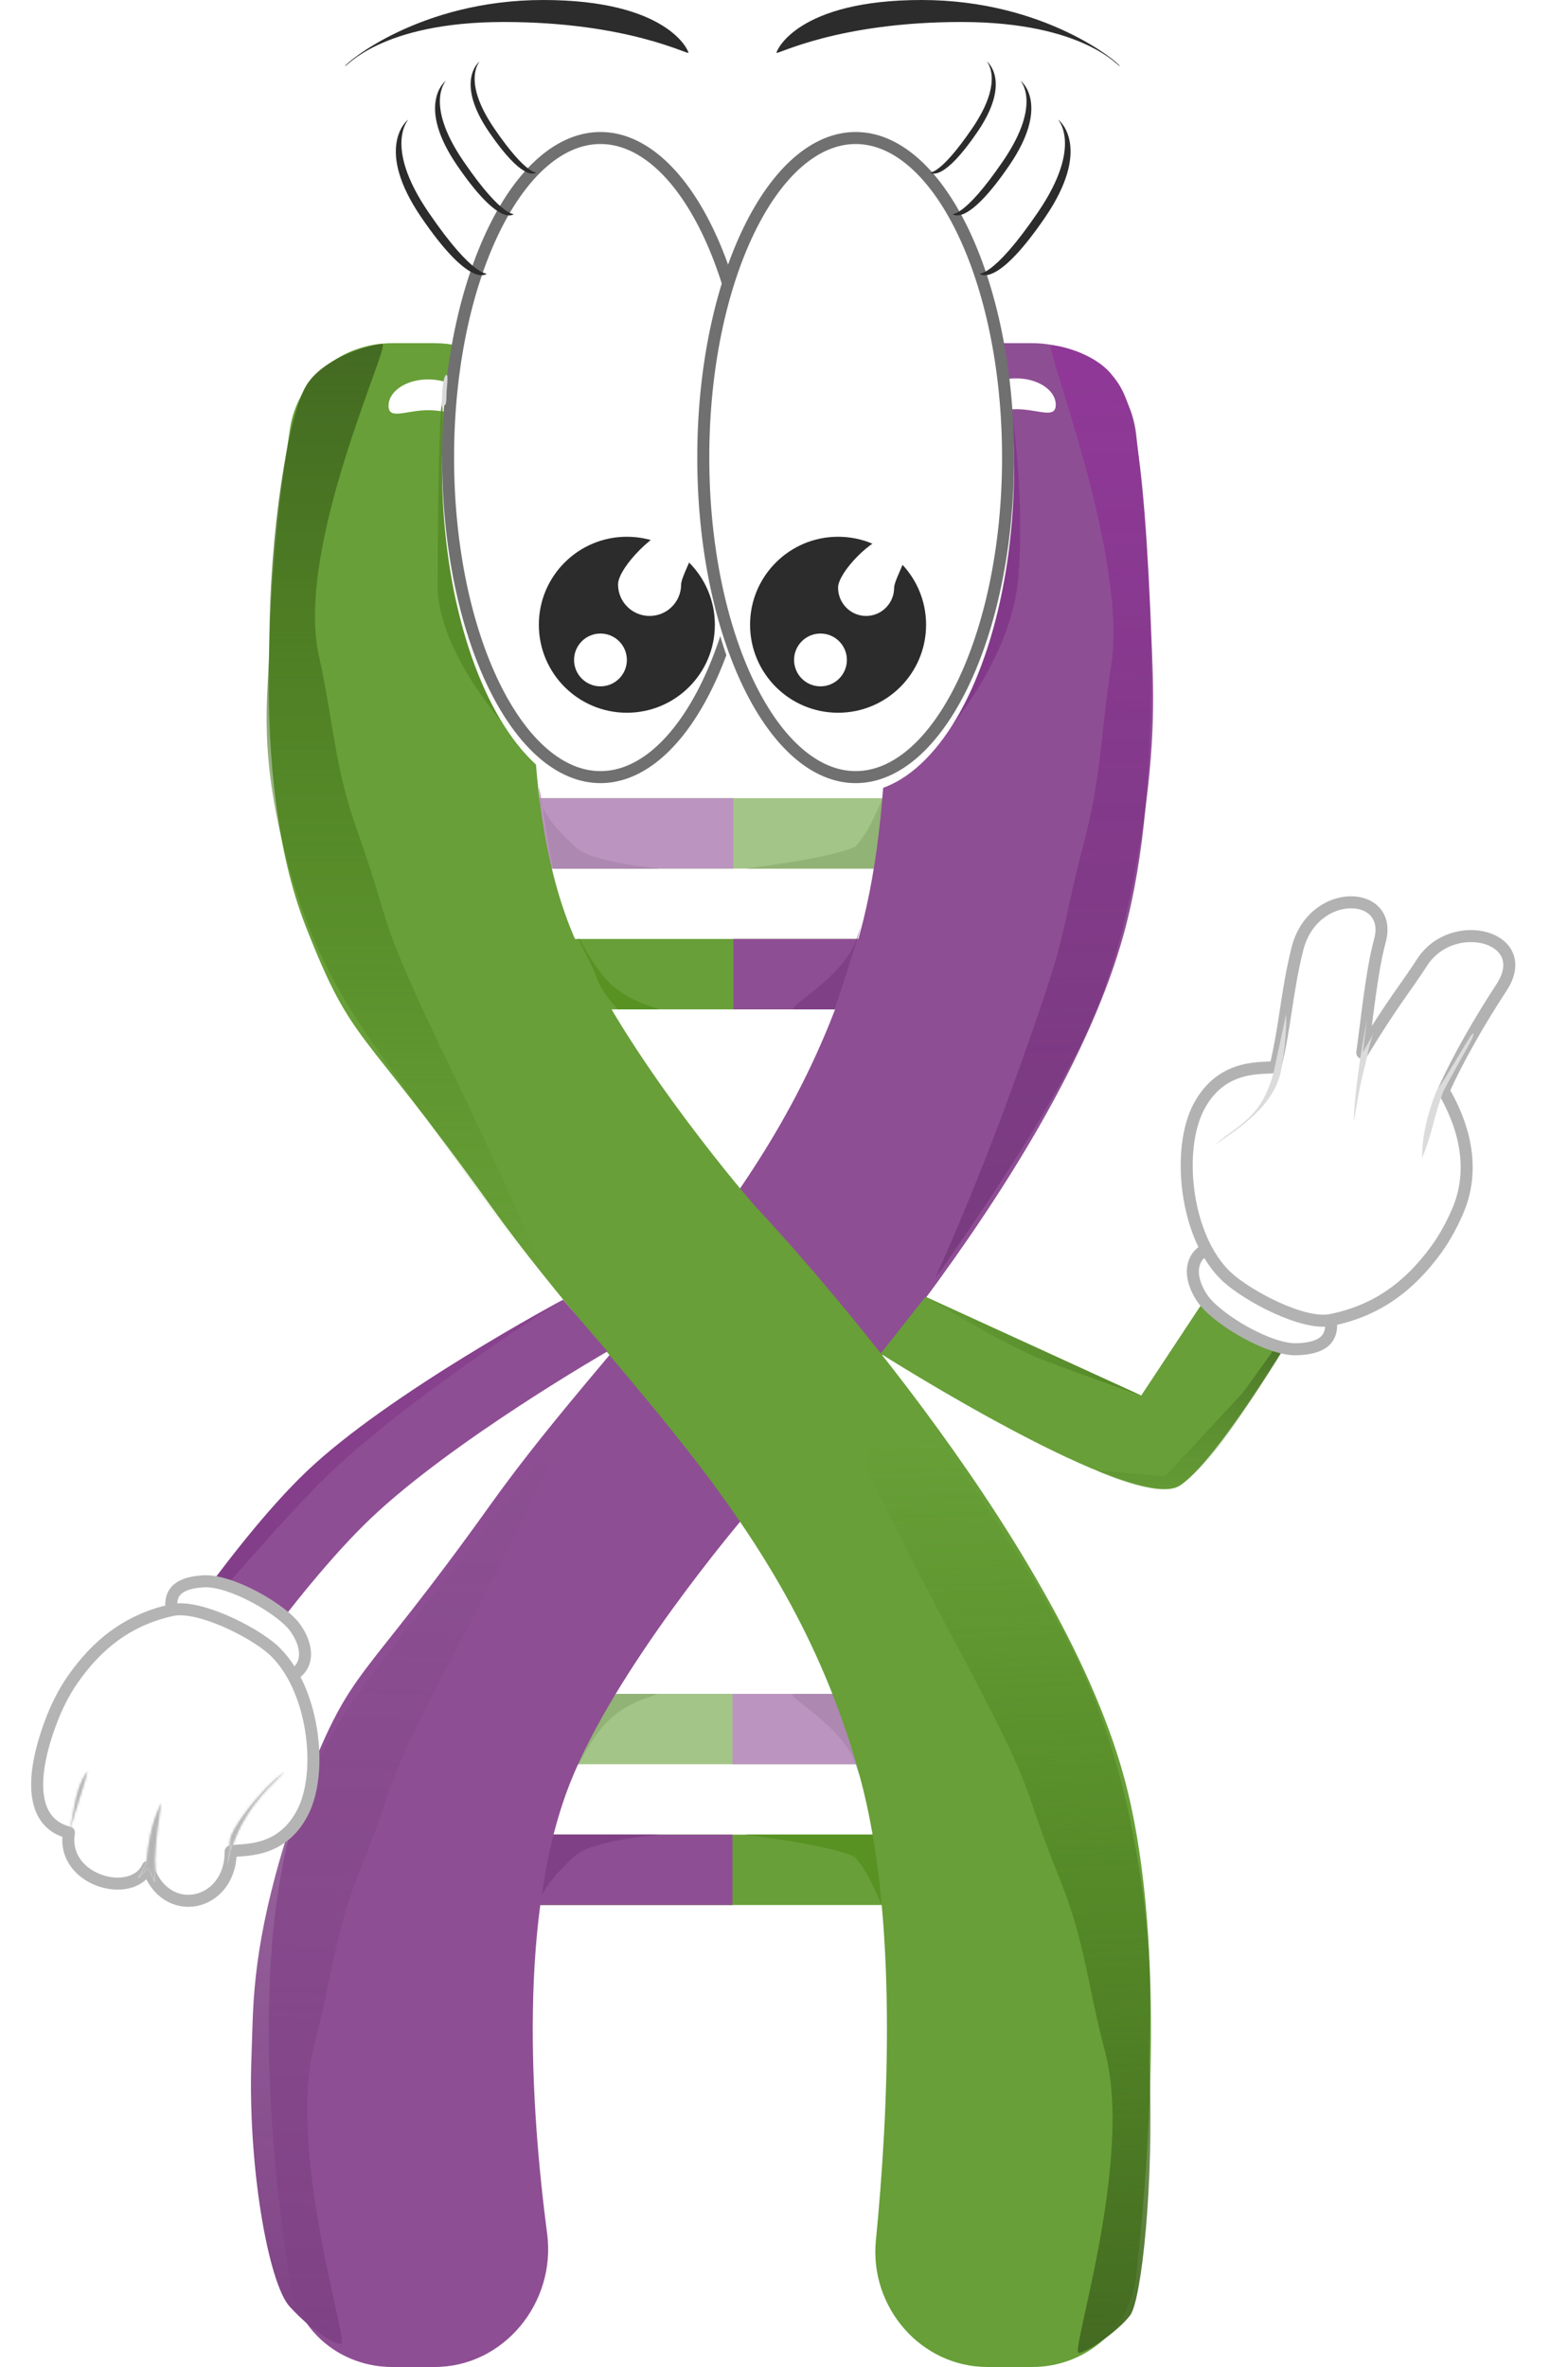 <svg width="652" height="984" viewBox="0 0 652 984" fill="none" xmlns="http://www.w3.org/2000/svg">
<g filter="url(#filter0_d_779_4886)">
<ellipse cx="249.682" cy="190.216" rx="65.871" ry="135.346" fill="white"/>
</g>
<g filter="url(#filter1_d_779_4886)">
<ellipse cx="355.803" cy="190.216" rx="65.871" ry="135.346" fill="white"/>
</g>
<rect x="231.379" y="704.163" width="139.062" height="29.264" fill="#A4C588"/>
<rect x="304.572" y="704.163" width="65.871" height="29.264" fill="#BB95BF"/>
<path d="M346.658 704.163L350.317 715.137C350.317 715.137 361.297 749.888 355.806 733.427C350.316 716.965 324.733 704.163 330.222 704.163C339.376 704.161 346.658 704.163 346.658 704.163Z" fill="#AD88B1"/>
<path d="M256.484 704.164C256.484 704.164 249.769 711.248 247.863 716.966C245.829 723.068 238.66 735.256 240.521 733.427C241.429 732.535 246.785 720.23 255.168 713.308C263.969 706.041 275.731 704.164 272.92 704.164C263.766 704.162 256.484 704.164 256.484 704.164Z" fill="#92B376"/>
<rect x="396.059" y="791.955" width="171.998" height="29.264" transform="rotate(180 396.059 791.955)" fill="url(#paint0_linear_779_4886)"/>
<rect x="304.572" y="791.955" width="80.51" height="29.264" transform="rotate(180 304.572 791.955)" fill="#8E4E94"/>
<path d="M229.559 762.691L227.437 773.665C227.437 773.665 222.233 808.415 224.07 791.954C224.822 785.222 233.453 776.719 238.701 771.836C246.022 764.52 276.678 762.691 273.434 762.691C264.281 762.69 229.559 762.691 229.559 762.691Z" fill="#804086"/>
<path d="M363.138 762.691C363.138 762.691 363.494 767.983 364.968 773.665C366.541 779.728 368.001 793.588 366.561 791.771C365.859 790.884 361.718 778.656 355.236 771.778C342.998 766.349 307.899 762.691 310.073 762.691C317.151 762.69 363.138 762.691 363.138 762.691Z" fill="#579223"/>
<rect width="139.062" height="29.264" transform="matrix(1 0 0 -1 231.766 419.607)" fill="url(#paint1_linear_779_4886)"/>
<rect width="65.871" height="29.264" transform="matrix(1 0 0 -1 304.961 419.607)" fill="#8E4E94"/>
<path d="M347.038 419.609L350.698 408.635C350.698 408.635 361.678 373.883 356.187 390.345C350.696 406.807 325.114 419.608 330.603 419.609C339.756 419.61 347.038 419.609 347.038 419.609Z" fill="#804086"/>
<path d="M256.871 419.607C256.871 419.607 250.155 412.522 248.25 406.804C246.216 400.702 239.047 388.514 240.908 390.343C241.816 391.236 247.171 403.541 255.554 410.462C264.356 417.73 276.118 419.607 273.306 419.607C264.153 419.608 256.871 419.607 256.871 419.607Z" fill="#579223"/>
<rect width="171.998" height="29.264" transform="matrix(-1 0 0 1 396.445 331.816)" fill="#A4C588"/>
<rect width="80.51" height="29.264" transform="matrix(-1 0 0 1 304.961 331.816)" fill="#BB95BF"/>
<path d="M229.945 361.08L227.824 350.105C227.824 350.105 222.619 315.355 224.457 331.816C225.209 338.548 233.84 347.052 239.088 351.935C246.409 359.251 277.065 361.079 273.821 361.079C264.667 361.081 229.945 361.08 229.945 361.08Z" fill="#AD88B1"/>
<path d="M363.525 361.08C363.525 361.08 363.881 355.788 365.355 350.106C366.927 344.042 368.387 330.182 366.948 332C366.246 332.886 362.105 345.114 355.623 351.992C343.385 357.422 308.286 361.079 310.46 361.079C317.538 361.081 363.525 361.08 363.525 361.08Z" fill="#92B376"/>
<path d="M120.61 948.616C123.879 969.425 142.062 983.999 163.127 983.999H180.684C209.502 983.999 231.268 957.219 227.516 928.646C220.564 875.699 215.552 796.076 236.873 741.657C255.469 694.193 306.728 633.662 313.075 626.267C313.506 625.765 313.878 625.353 314.331 624.87C323.746 614.849 439.576 490.065 467.423 387.746C484.747 324.091 478.19 231.754 472.442 180.512C469.985 158.617 451.256 142.661 429.223 142.661H410.648C382.878 142.661 361.493 167.603 364.204 195.241C369.388 248.086 373.408 329.8 357.637 387.746C328.605 494.422 258.83 548.698 203.937 625.516C149.044 702.334 146.925 691.022 127.087 741.657C102.87 803.468 112.625 897.796 120.61 948.616Z" fill="#8E4E94"/>
<path d="M120.61 178.044C123.879 157.235 142.062 142.661 163.127 142.661H180.684C209.502 142.661 231.268 169.442 227.516 198.014C220.564 250.961 215.552 330.584 236.873 385.003C255.469 432.467 306.728 492.999 313.075 500.393C313.506 500.896 313.878 501.308 314.331 501.79C323.746 511.811 439.576 636.595 467.423 738.914C484.747 802.569 478.19 894.907 472.442 946.148C469.985 968.043 451.256 983.999 429.223 983.999H410.648C382.878 983.999 361.493 959.057 364.204 931.42C369.388 878.575 373.408 796.86 357.637 738.914C328.605 632.238 258.83 577.962 203.937 501.144C149.044 424.327 146.925 435.638 127.087 385.003C102.87 323.192 112.625 228.864 120.61 178.044Z" fill="#689F38"/>
<path d="M127.5 159.999C135.075 147.999 155.341 142.999 159 142.999C162.659 142.999 122.588 227.308 132.575 272.52C139.049 301.823 138.828 318.127 148.657 345.679C164.459 389.973 154.534 376.311 189.298 448.103C208.344 487.436 223.076 521.932 225.532 527.725C225.755 528.25 225.63 528.842 225.226 529.245C224.616 529.855 223.61 529.781 223.105 529.081C217.183 520.876 184.996 476.236 160.021 440.787C144.558 418.839 128.98 396.395 118 352.499C107.021 308.604 111.989 286.329 111.999 267.999C112.026 221.699 119.925 171.999 127.5 159.999Z" fill="url(#paint2_linear_779_4886)"/>
<path d="M469.895 962.571C465 969 452.208 977.935 448.551 978.084C444.895 978.233 471.375 897.928 459.554 853.161C451.892 824.145 451.449 807.846 440.505 780.716C422.912 737.103 433.385 750.35 395.726 680.032C381.261 653.022 369.011 628.302 362.053 613.976C358.558 606.779 361.437 598.167 368.506 594.419L371.151 593.017C377.684 589.554 385.749 591.364 390.062 597.37C401.724 613.608 424.43 646.212 440.505 675.499C453.423 699.036 465.5 728 473.191 773.894C480.881 819.787 477.265 842.185 478.001 860.5C479.86 906.763 474.789 956.142 469.895 962.571Z" fill="url(#paint3_linear_779_4886)"/>
<path d="M120.466 958.913C129.235 968.423 138.153 974.278 141.81 974.427C145.466 974.576 118.986 894.271 130.807 849.504C138.469 820.488 138.912 804.189 149.856 777.059C167.449 733.445 156.976 746.692 194.635 676.374C215.268 637.849 231.392 603.981 234.083 598.293C234.326 597.778 234.226 597.181 233.839 596.762C233.254 596.127 232.246 596.161 231.713 596.839C225.461 604.797 191.483 648.09 165.085 682.493C148.74 703.793 129.929 726.823 117.17 770.236C104.412 813.649 105.334 835.652 104.598 853.967C102.739 900.23 111.698 949.404 120.466 958.913Z" fill="url(#paint4_linear_779_4886)"/>
<path d="M462.067 155.5C454.584 146.511 439.917 143.438 437 143.5C434.084 143.561 469.077 231.22 462.068 276.588C457.526 305.994 458.046 322.29 450.792 350.002C439.13 394.551 446.753 380.725 420.559 453.084C404.819 496.564 388.746 531.589 388.739 531.603C388.739 531.603 388.739 531.603 388.739 531.604C388.733 531.612 388.715 531.637 388.721 531.629C396.234 521.091 425.404 479.595 443.737 445.279C455.599 423.077 465.174 401.07 473 356.999C480.826 312.929 479.668 288.817 479.001 270.5C475.5 174.5 469.551 164.49 462.067 155.5Z" fill="url(#paint5_linear_779_4886)"/>
<path d="M194.492 168.696C194.49 174.757 187.119 170.525 178.025 170.525C168.931 170.525 161.557 174.757 161.56 168.696C161.562 162.634 168.937 157.721 178.031 157.721C187.125 157.721 194.495 162.634 194.492 168.696Z" fill="white"/>
<path d="M406.066 168.274C406.069 174.335 413.439 170.103 422.533 170.103C431.627 170.103 439.002 174.335 438.999 168.274C438.996 162.213 431.622 157.299 422.528 157.299C413.434 157.299 406.064 162.213 406.066 168.274Z" fill="white"/>
<path d="M419.797 165.892C421.685 171.652 413.361 169.926 404.718 172.757C396.075 175.589 390.388 181.905 388.499 176.146C386.611 170.387 392.086 163.422 400.729 160.591C409.371 157.76 417.908 160.133 419.797 165.892Z" fill="white"/>
<path d="M412.528 259.718C403.983 294.059 374.06 325.494 370.443 325.494C374.06 327.379 419.852 284.836 423.506 239.599C427.161 194.362 416.096 142.662 417.089 142.662C418.082 142.662 423.314 216.366 412.528 259.718Z" fill="#83398A"/>
<path d="M187.468 237.769C189.298 268.862 223.244 314.587 222.233 314.587C221.223 314.587 181.979 276.178 181.979 243.256C181.979 206.892 182.798 168.268 183.808 168.268C184.819 168.268 181.979 208.505 187.468 237.769Z" fill="#588E2A"/>
<g filter="url(#filter2_i_779_4886)">
<ellipse cx="249.682" cy="190.216" rx="65.871" ry="135.346" fill="white"/>
</g>
<path d="M313.053 190.216C313.053 227.296 305.733 260.742 294.012 284.826C282.209 309.078 266.379 323.062 249.682 323.062C232.985 323.062 217.155 309.078 205.352 284.826C193.631 260.742 186.311 227.296 186.311 190.216C186.311 153.136 193.631 119.689 205.352 95.606C217.155 71.353 232.985 57.37 249.682 57.37C266.379 57.37 282.209 71.353 294.012 95.606C305.733 119.689 313.053 153.136 313.053 190.216Z" stroke="#707070" stroke-width="5"/>
<g filter="url(#filter3_i_779_4886)">
<ellipse cx="355.803" cy="190.216" rx="65.871" ry="135.346" fill="white"/>
</g>
<path d="M419.174 190.216C419.174 227.296 411.854 260.742 400.133 284.826C388.33 309.078 372.5 323.062 355.803 323.062C339.106 323.062 323.276 309.078 311.473 284.826C299.752 260.742 292.432 227.296 292.432 190.216C292.432 153.136 299.752 119.689 311.473 95.606C323.276 71.353 339.106 57.37 355.803 57.37C372.5 57.37 388.33 71.353 400.133 95.606C411.854 119.689 419.174 153.136 419.174 190.216Z" stroke="#707070" stroke-width="5"/>
<ellipse cx="348.486" cy="259.718" rx="36.595" ry="36.58" fill="#2C2C2C"/>
<ellipse cx="260.656" cy="259.718" rx="36.595" ry="36.58" fill="#2C2C2C"/>
<ellipse cx="249.682" cy="274.349" rx="10.979" ry="10.974" fill="white"/>
<ellipse cx="341.166" cy="274.349" rx="10.979" ry="10.974" fill="white"/>
<path d="M371.797 244.302C371.797 250.795 366.579 256.06 360.143 256.06C353.706 256.06 348.488 250.795 348.488 244.302C348.488 237.808 363.029 223.138 369.465 223.138C372.089 223.138 374.511 224.013 376.459 225.489C381.121 225.489 371.797 240.456 371.797 244.302Z" fill="white"/>
<path d="M283.221 242.995C283.221 250.21 277.351 256.059 270.109 256.059C262.868 256.059 256.998 250.21 256.998 242.995C256.998 235.78 273.356 219.479 280.597 219.479C283.549 219.479 286.274 220.452 288.465 222.092C293.71 222.092 283.221 238.722 283.221 242.995Z" fill="white"/>
<path d="M178.176 88.257C197.538 116.629 203.137 113.304 202.302 113.873C201.467 114.442 194.515 118.69 175.153 90.318C155.792 61.947 168.812 50.362 169.647 49.793C170.482 49.224 158.815 59.885 178.176 88.257Z" fill="#2C2C2C"/>
<path d="M192.65 66.927C209.398 91.469 214.241 88.593 213.519 89.085C212.797 89.577 206.783 93.252 190.035 68.71C173.287 44.169 184.55 34.148 185.272 33.656C185.994 33.164 175.902 42.386 192.65 66.927Z" fill="#2C2C2C"/>
<path d="M205.479 53.334C219.427 73.773 223.46 71.377 222.859 71.787C222.257 72.197 217.249 75.258 203.301 54.819C189.353 34.38 198.733 26.035 199.334 25.625C199.936 25.215 191.531 32.895 205.479 53.334Z" fill="#2C2C2C"/>
<path d="M431.574 88.257C412.212 116.629 406.613 113.304 407.448 113.873C408.283 114.442 415.235 118.69 434.597 90.318C453.958 61.947 440.938 50.362 440.103 49.793C439.268 49.224 450.935 59.885 431.574 88.257Z" fill="#2C2C2C"/>
<path d="M417.1 66.927C400.352 91.469 395.509 88.593 396.231 89.085C396.953 89.577 402.967 93.252 419.715 68.71C436.463 44.169 425.2 34.148 424.478 33.656C423.756 33.164 433.848 42.386 417.1 66.927Z" fill="#2C2C2C"/>
<path d="M404.271 53.334C390.323 73.773 386.29 71.377 386.891 71.787C387.493 72.197 392.501 75.258 406.449 54.819C420.397 34.38 411.017 26.035 410.416 25.625C409.814 25.215 418.219 32.895 404.271 53.334Z" fill="#2C2C2C"/>
<path d="M286.276 21.948C286.276 22.958 260.964 9.145 209.426 9.145C157.888 9.145 143.555 28.445 143.555 27.435C143.555 26.425 174.356 0 225.894 0C277.432 0 286.276 20.938 286.276 21.948Z" fill="#2C2C2C"/>
<path d="M322.87 21.948C322.87 22.958 348.182 9.145 399.72 9.145C451.258 9.145 465.592 28.445 465.592 27.435C465.592 26.425 434.791 0 383.253 0C331.715 0 322.87 20.938 322.87 21.948Z" fill="#2C2C2C"/>
<path d="M185.636 164.996C185.636 169.036 184.816 168.654 183.805 168.654C182.795 168.654 183.803 169.036 183.803 164.996C183.803 160.955 184.622 155.851 185.633 155.851C186.643 155.851 185.636 160.955 185.636 164.996Z" fill="#D9D9D9"/>
<path d="M56.881 702.953C56.881 702.953 94.841 642.946 127.352 611.864C161.708 579.019 234.151 540.315 234.151 540.315L252.564 561.814C252.564 561.814 188.156 598.829 154.083 631.297C122.061 661.809 83.611 719.956 83.611 719.956L56.881 702.953Z" fill="#8E4E94"/>
<path d="M56.867 702.963C56.867 702.963 94.827 642.956 127.338 611.874C161.695 579.029 234.137 540.325 234.137 540.325C234.137 540.325 164.419 583.88 130.776 618.748C100.065 650.578 56.882 702.953 56.882 702.953L56.867 702.963Z" fill="url(#paint6_linear_779_4886)"/>
<path d="M384.856 539.071L474.531 580.155L520.614 510.437L551.751 530.356C551.751 530.356 509.405 605.054 490.723 617.504C472.04 629.953 366.174 562.725 366.174 562.725L384.856 539.071Z" fill="#689F38"/>
<path d="M484.494 613.768L516.877 578.909L551.75 530.355C551.75 530.355 534.94 560.344 518.122 585.134C507.004 601.522 499.44 611.278 490.721 617.503C482.003 623.728 455.848 611.278 455.848 611.278L484.494 613.768Z" fill="url(#paint7_linear_779_4886)"/>
<path d="M384.855 539.07L474.531 580.154C474.531 580.154 449.621 571.439 433.429 565.215C417.238 558.99 384.855 539.07 384.855 539.07Z" fill="url(#paint8_linear_779_4886)"/>
<g filter="url(#filter4_i_779_4886)">
<path d="M71.353 665.875C70.172 657.149 76.856 654.836 84.696 654.376C95.788 653.729 117.21 665.824 122.852 673.817C128.012 681.195 128.41 688.771 122.629 692.825" fill="white"/>
<path d="M71.353 665.875C70.172 657.149 76.856 654.836 84.696 654.376C95.788 653.729 117.21 665.824 122.852 673.817C128.012 681.195 128.41 688.771 122.629 692.825" stroke="#B4B4B4" stroke-width="5" stroke-linecap="round" stroke-linejoin="round"/>
<path d="M125.947 750.244C134.695 732.961 130.248 697.912 113.414 682.719C104.673 674.98 82.215 663.91 71.502 666.338C53.19 670.408 40.397 680.533 30.09 695.382C26.446 700.644 23.289 707.061 21.237 712.618C12.671 735.248 12.426 754.772 28.657 758.834C25.303 778.987 55.209 786.933 61.43 773.14C68.659 795.475 96.026 789.615 95.916 766.672C100.177 765.569 116.859 768.184 125.947 750.244Z" fill="white" stroke="#B4B4B4" stroke-width="5" stroke-linecap="round" stroke-linejoin="round"/>
<mask id="path-57-inside-1_779_4886" fill="white">
<path d="M60.867 770.843C62.586 754.899 65.429 750.464 66.983 746.539C65.638 756.548 65.031 759.048 64.394 769.785C64.288 771.612 65.376 781.322 63.943 778.881C62.511 776.441 61.688 773.644 61.688 773.644C61.688 773.644 58.006 777.855 57.522 777.728C57.038 777.602 60.574 771.947 60.867 770.843Z"/>
</mask>
<path d="M60.867 770.843C62.586 754.899 65.429 750.464 66.983 746.539C65.638 756.548 65.031 759.048 64.394 769.785C64.288 771.612 65.376 781.322 63.943 778.881C62.511 776.441 61.688 773.644 61.688 773.644C61.688 773.644 58.006 777.855 57.522 777.728C57.038 777.602 60.574 771.947 60.867 770.843Z" fill="#DBDBDB"/>
<path d="M60.867 770.843L65.7 772.124L65.798 771.756L65.839 771.378L60.867 770.843ZM66.983 746.539L71.939 747.203L62.333 744.7L66.983 746.539ZM64.394 769.785L59.402 769.49L59.402 769.496L64.394 769.785ZM61.688 773.644L66.486 772.232L63.918 763.5L57.924 770.354L61.688 773.644ZM65.839 771.378C66.672 763.648 67.759 758.884 68.761 755.67C69.819 752.277 70.645 750.873 71.632 748.377L62.333 744.7C61.767 746.13 60.394 748.906 59.212 752.698C57.975 756.669 56.781 762.094 55.895 770.309L65.839 771.378ZM62.026 745.874C60.698 755.762 60.053 758.515 59.402 769.49L69.386 770.08C70.009 759.58 70.578 757.334 71.939 747.203L62.026 745.874ZM59.402 769.496C59.354 770.317 59.432 771.633 59.488 772.607C59.555 773.777 59.631 775.004 59.668 776.104C59.687 776.649 59.694 777.111 59.687 777.475C59.681 777.888 59.659 777.994 59.673 777.911C59.676 777.894 59.728 777.556 59.927 777.102C60.026 776.874 60.745 775.199 62.803 774.519C65.256 773.709 67.04 775.052 67.495 775.455C68.013 775.913 68.251 776.341 68.257 776.351L59.63 781.412C59.815 781.726 60.212 782.365 60.871 782.948C61.469 783.476 63.375 784.859 65.937 784.013C68.102 783.298 68.912 781.512 69.089 781.108C69.365 780.477 69.48 779.898 69.533 779.582C69.733 778.404 69.701 776.854 69.664 775.763C69.621 774.513 69.535 773.122 69.473 772.033C69.441 771.469 69.415 770.991 69.4 770.607C69.383 770.169 69.389 770.035 69.386 770.074L59.402 769.496ZM58.788 772.892C60.248 773.273 61.336 774.258 61.927 775.397C62.421 776.349 62.472 777.205 62.477 777.577C62.486 778.318 62.313 778.848 62.302 778.884C62.239 779.094 62.201 779.141 62.318 778.895C62.513 778.483 62.849 777.855 63.287 777.056C63.691 776.321 64.183 775.438 64.569 774.711C64.765 774.342 64.965 773.954 65.136 773.595C65.261 773.332 65.533 772.753 65.7 772.124L56.033 769.563C56.127 769.209 56.225 769.048 56.102 769.306C56.026 769.468 55.905 769.704 55.736 770.023C55.392 770.67 54.976 771.416 54.519 772.248C54.097 773.017 53.621 773.895 53.281 774.614C53.129 774.933 52.892 775.451 52.727 775.999C52.665 776.204 52.465 776.87 52.476 777.707C52.481 778.129 52.54 779.023 53.049 780.004C53.655 781.172 54.765 782.175 56.255 782.565L58.788 772.892ZM68.257 776.351C67.731 775.456 67.28 774.424 66.949 773.559C66.788 773.139 66.666 772.786 66.586 772.546C66.547 772.427 66.518 772.337 66.501 772.282C66.493 772.255 66.487 772.237 66.485 772.228C66.483 772.224 66.483 772.222 66.483 772.223C66.483 772.223 66.484 772.224 66.484 772.226C66.484 772.226 66.484 772.227 66.485 772.229C66.485 772.229 66.485 772.23 66.485 772.23C66.486 772.231 66.486 772.231 66.486 772.231C66.486 772.232 66.486 772.232 61.688 773.644C56.891 775.055 56.891 775.056 56.891 775.056C56.891 775.056 56.891 775.057 56.891 775.057C56.892 775.058 56.892 775.059 56.892 775.06C56.893 775.062 56.893 775.064 56.894 775.066C56.895 775.07 56.897 775.075 56.898 775.081C56.902 775.092 56.906 775.107 56.911 775.123C56.921 775.157 56.935 775.201 56.952 775.255C56.985 775.363 57.032 775.511 57.092 775.692C57.212 776.052 57.385 776.551 57.609 777.136C58.047 778.28 58.723 779.867 59.63 781.412L68.257 776.351ZM61.688 773.644C57.924 770.354 57.924 770.354 57.924 770.354C57.924 770.354 57.924 770.353 57.924 770.353C57.924 770.353 57.924 770.353 57.924 770.353C57.924 770.354 57.924 770.354 57.923 770.355C57.922 770.356 57.92 770.358 57.917 770.361C57.912 770.367 57.903 770.377 57.891 770.391C57.867 770.418 57.831 770.46 57.783 770.513C57.689 770.62 57.552 770.775 57.385 770.96C57.049 771.335 56.605 771.822 56.154 772.299C55.687 772.793 55.282 773.2 55.007 773.451C54.853 773.591 54.855 773.576 54.97 773.496C55.015 773.464 55.248 773.3 55.612 773.138C55.798 773.055 56.138 772.918 56.591 772.827C57.02 772.74 57.823 772.639 58.788 772.892L56.255 782.565C58.048 783.034 59.468 782.365 59.685 782.269C60.156 782.059 60.517 781.817 60.71 781.683C61.119 781.396 61.488 781.073 61.747 780.836C62.299 780.333 62.905 779.711 63.419 779.168C63.95 778.608 64.457 778.051 64.826 777.639C65.012 777.432 65.166 777.259 65.275 777.136C65.329 777.074 65.372 777.025 65.403 776.991C65.418 776.974 65.43 776.96 65.438 776.951C65.442 776.946 65.446 776.942 65.448 776.939C65.449 776.938 65.45 776.937 65.451 776.936C65.451 776.935 65.452 776.935 65.452 776.934C65.452 776.934 65.452 776.934 65.453 776.934C65.453 776.934 65.453 776.934 61.688 773.644Z" fill="#B4B4B4" mask="url(#path-57-inside-1_779_4886)"/>
<mask id="path-59-inside-2_779_4886" fill="white">
<path d="M28.814 758.883C30.821 749.688 31.579 739.499 36.422 733.286C35.244 738.326 30.74 751.329 28.814 758.883Z"/>
</mask>
<path d="M28.814 758.883C30.821 749.688 31.579 739.499 36.422 733.286C35.244 738.326 30.74 751.329 28.814 758.883Z" fill="#DBDBDB"/>
<path d="M28.814 758.883L23.929 757.818L33.66 760.117L28.814 758.883ZM36.422 733.286L41.292 734.422L32.478 730.214L36.422 733.286ZM33.7 759.947C34.224 757.547 34.665 755.089 35.088 752.776C35.518 750.424 35.933 748.206 36.424 746.103C37.427 741.814 38.63 738.586 40.366 736.358L32.478 730.214C29.371 734.199 27.774 739.172 26.685 743.829C26.131 746.2 25.677 748.641 25.25 750.98C24.815 753.357 24.408 755.621 23.929 757.818L33.7 759.947ZM31.553 732.149C31.018 734.438 29.676 738.711 28.127 743.647C26.628 748.427 24.973 753.712 23.969 757.649L33.66 760.117C34.582 756.501 36.142 751.507 37.67 746.637C39.149 741.923 40.648 737.174 41.292 734.422L31.553 732.149Z" fill="#B4B4B4" mask="url(#path-59-inside-2_779_4886)"/>
<mask id="path-61-inside-3_779_4886" fill="white">
<path d="M94.47 772.869C98.396 752.018 110.364 741.419 118.395 733.51C108.231 740.886 95.339 758.241 95.667 762.323L94.47 772.869Z"/>
</mask>
<path d="M94.47 772.869C98.396 752.018 110.364 741.419 118.395 733.51C108.231 740.886 95.339 758.241 95.667 762.323L94.47 772.869Z" fill="#DBDBDB"/>
<path d="M94.47 772.869L89.501 772.307L99.385 773.793L94.47 772.869ZM118.395 733.51L121.904 737.071L115.458 729.464L118.395 733.51ZM95.667 762.323L100.635 762.885L100.69 762.404L100.651 761.922L95.667 762.323ZM99.385 773.793C102.986 754.662 113.796 745.056 121.904 737.071L114.887 729.949C106.932 737.782 93.805 749.374 89.556 771.945L99.385 773.793ZM115.458 729.464C109.833 733.547 103.733 740.143 99.137 746.099C96.817 749.106 94.776 752.085 93.307 754.66C92.576 755.942 91.932 757.218 91.47 758.41C91.072 759.436 90.547 761.037 90.682 762.724L100.651 761.922C100.705 762.589 100.511 762.754 100.795 762.021C101.015 761.454 101.404 760.647 101.994 759.612C103.168 757.555 104.923 754.969 107.056 752.205C111.365 746.619 116.793 740.849 121.332 737.555L115.458 729.464ZM90.698 761.761L89.501 772.307L99.439 773.431L100.635 762.885L90.698 761.761Z" fill="#B4B4B4" mask="url(#path-61-inside-3_779_4886)"/>
</g>
<g filter="url(#filter5_i_779_4886)">
<path d="M553.403 546.255C554.415 555.384 547.387 557.628 539.199 557.91C527.616 558.306 505.581 545.153 499.899 536.675C494.705 528.851 494.48 520.942 500.611 516.859" fill="white"/>
<path d="M553.403 546.255C554.415 555.384 547.387 557.628 539.199 557.91C527.616 558.306 505.581 545.153 499.899 536.675C494.705 528.851 494.48 520.942 500.611 516.859" stroke="#B1B1B1" stroke-width="5" stroke-linecap="round" stroke-linejoin="round"/>
<path d="M556.748 530.348C557.194 539.213 550.805 541.756 543.478 542.441C533.113 543.407 514.092 531.664 509.442 523.67C505.195 516.289 505.39 508.576 511.07 504.283" fill="white"/>
<path d="M556.748 530.348C557.194 539.213 550.805 541.756 543.478 542.441C533.113 543.407 514.092 531.664 509.442 523.67C505.195 516.289 505.39 508.576 511.07 504.283" stroke="#DBDBDB" stroke-width="5" stroke-linecap="round" stroke-linejoin="round"/>
<path d="M498.594 456.902C489.036 474.703 492.789 511.364 509.961 527.632C518.88 535.922 542.021 548.032 553.254 545.77C572.451 541.987 586.047 531.751 597.169 516.526C601.103 511.131 604.556 504.519 606.836 498.776C614.912 477.636 604.783 458.248 600.263 450.395C606.295 436.972 615.168 421.546 624.381 407.456C638.161 386.381 603.963 377.31 591.256 397.185C585.308 406.489 579.242 413.568 566.449 434.651C568.394 420.975 570.29 400.92 573.787 388.085C579.559 366.908 545.97 365.501 539.458 391.539C535.025 409.271 534.47 423.596 530.324 440.526C525.853 441.569 508.523 438.423 498.594 456.902Z" fill="white" stroke="#B2B2B2" stroke-width="5" stroke-linecap="round" stroke-linejoin="round"/>
<path d="M568.396 421C565.028 437.385 562.704 458.536 562.997 462.93C564.848 452.559 565.041 449.883 567.827 439.014C568.303 437.165 569.867 428.717 571.308 426.369L566.705 434.442L568.396 421Z" fill="#DBDBDB"/>
<path d="M597.85 449.409C593.831 458.367 591.142 470.118 591.352 478.332C595.506 468.54 596.507 459.967 600.246 450.547C608.056 435.666 613.801 427.106 612.504 426.561C611.776 426.256 598.676 449.801 597.848 449.414C597.02 449.026 597.85 449.409 597.85 449.409Z" fill="#DBDBDB"/>
<path d="M530.119 440.42C525.499 462.065 514.049 464.701 505.474 472.747C516.26 465.311 530.361 456.211 532.889 441.016C535.417 425.821 534.785 418.621 534.785 418.621L530.119 440.42Z" fill="#DBDBDB"/>
</g>
<defs>
<filter id="filter0_d_779_4886" x="179.811" y="54.87" width="139.742" height="278.691" filterUnits="userSpaceOnUse" color-interpolation-filters="sRGB">
<feFlood flood-opacity="0" result="BackgroundImageFix"/>
<feColorMatrix in="SourceAlpha" type="matrix" values="0 0 0 0 0 0 0 0 0 0 0 0 0 0 0 0 0 0 127 0" result="hardAlpha"/>
<feOffset dy="4"/>
<feGaussianBlur stdDeviation="2"/>
<feComposite in2="hardAlpha" operator="out"/>
<feColorMatrix type="matrix" values="0 0 0 0 0.521 0 0 0 0 0.521 0 0 0 0 0.521 0 0 0 0.25 0"/>
<feBlend mode="normal" in2="BackgroundImageFix" result="effect1_dropShadow_779_4886"/>
<feBlend mode="normal" in="SourceGraphic" in2="effect1_dropShadow_779_4886" result="shape"/>
</filter>
<filter id="filter1_d_779_4886" x="285.932" y="54.87" width="139.742" height="278.691" filterUnits="userSpaceOnUse" color-interpolation-filters="sRGB">
<feFlood flood-opacity="0" result="BackgroundImageFix"/>
<feColorMatrix in="SourceAlpha" type="matrix" values="0 0 0 0 0 0 0 0 0 0 0 0 0 0 0 0 0 0 127 0" result="hardAlpha"/>
<feOffset dy="4"/>
<feGaussianBlur stdDeviation="2"/>
<feComposite in2="hardAlpha" operator="out"/>
<feColorMatrix type="matrix" values="0 0 0 0 0.521 0 0 0 0 0.521 0 0 0 0 0.521 0 0 0 0.25 0"/>
<feBlend mode="normal" in2="BackgroundImageFix" result="effect1_dropShadow_779_4886"/>
<feBlend mode="normal" in="SourceGraphic" in2="effect1_dropShadow_779_4886" result="shape"/>
</filter>
<filter id="filter2_i_779_4886" x="183.811" y="54.87" width="131.742" height="274.691" filterUnits="userSpaceOnUse" color-interpolation-filters="sRGB">
<feFlood flood-opacity="0" result="BackgroundImageFix"/>
<feBlend mode="normal" in="SourceGraphic" in2="BackgroundImageFix" result="shape"/>
<feColorMatrix in="SourceAlpha" type="matrix" values="0 0 0 0 0 0 0 0 0 0 0 0 0 0 0 0 0 0 127 0" result="hardAlpha"/>
<feOffset dy="4"/>
<feGaussianBlur stdDeviation="4.5"/>
<feComposite in2="hardAlpha" operator="arithmetic" k2="-1" k3="1"/>
<feColorMatrix type="matrix" values="0 0 0 0 0.801 0 0 0 0 0.883 0 0 0 0 0.929 0 0 0 0.42 0"/>
<feBlend mode="normal" in2="shape" result="effect1_innerShadow_779_4886"/>
</filter>
<filter id="filter3_i_779_4886" x="289.932" y="54.87" width="131.742" height="274.691" filterUnits="userSpaceOnUse" color-interpolation-filters="sRGB">
<feFlood flood-opacity="0" result="BackgroundImageFix"/>
<feBlend mode="normal" in="SourceGraphic" in2="BackgroundImageFix" result="shape"/>
<feColorMatrix in="SourceAlpha" type="matrix" values="0 0 0 0 0 0 0 0 0 0 0 0 0 0 0 0 0 0 127 0" result="hardAlpha"/>
<feOffset dy="4"/>
<feGaussianBlur stdDeviation="4.5"/>
<feComposite in2="hardAlpha" operator="arithmetic" k2="-1" k3="1"/>
<feColorMatrix type="matrix" values="0 0 0 0 0.801 0 0 0 0 0.883 0 0 0 0 0.929 0 0 0 0.42 0"/>
<feBlend mode="normal" in2="shape" result="effect1_innerShadow_779_4886"/>
</filter>
<filter id="filter4_i_779_4886" x="12.951" y="651.852" width="119.875" height="140.847" filterUnits="userSpaceOnUse" color-interpolation-filters="sRGB">
<feFlood flood-opacity="0" result="BackgroundImageFix"/>
<feBlend mode="normal" in="SourceGraphic" in2="BackgroundImageFix" result="shape"/>
<feColorMatrix in="SourceAlpha" type="matrix" values="0 0 0 0 0 0 0 0 0 0 0 0 0 0 0 0 0 0 127 0" result="hardAlpha"/>
<feOffset dy="3"/>
<feGaussianBlur stdDeviation="4"/>
<feComposite in2="hardAlpha" operator="arithmetic" k2="-1" k3="1"/>
<feColorMatrix type="matrix" values="0 0 0 0 0.671 0 0 0 0 0.671 0 0 0 0 0.671 0 0 0 0.25 0"/>
<feBlend mode="normal" in2="shape" result="effect1_innerShadow_779_4886"/>
</filter>
<filter id="filter5_i_779_4886" x="490.951" y="369.599" width="139.146" height="193.82" filterUnits="userSpaceOnUse" color-interpolation-filters="sRGB">
<feFlood flood-opacity="0" result="BackgroundImageFix"/>
<feBlend mode="normal" in="SourceGraphic" in2="BackgroundImageFix" result="shape"/>
<feColorMatrix in="SourceAlpha" type="matrix" values="0 0 0 0 0 0 0 0 0 0 0 0 0 0 0 0 0 0 127 0" result="hardAlpha"/>
<feOffset dy="3"/>
<feGaussianBlur stdDeviation="4"/>
<feComposite in2="hardAlpha" operator="arithmetic" k2="-1" k3="1"/>
<feColorMatrix type="matrix" values="0 0 0 0 0.671 0 0 0 0 0.671 0 0 0 0 0.671 0 0 0 0.25 0"/>
<feBlend mode="normal" in2="shape" result="effect1_innerShadow_779_4886"/>
</filter>
<linearGradient id="paint0_linear_779_4886" x1="482.057" y1="768.544" x2="482.057" y2="809.513" gradientUnits="userSpaceOnUse">
<stop stop-color="#689F38"/>
<stop offset="1" stop-color="#689F38"/>
</linearGradient>
<linearGradient id="paint1_linear_779_4886" x1="69.531" y1="-23.411" x2="69.531" y2="17.558" gradientUnits="userSpaceOnUse">
<stop stop-color="#689F38"/>
<stop offset="1" stop-color="#689F38"/>
</linearGradient>
<linearGradient id="paint2_linear_779_4886" x1="166.172" y1="148.147" x2="166.172" y2="530.408" gradientUnits="userSpaceOnUse">
<stop stop-color="#446B22"/>
<stop offset="1" stop-color="#417B0E" stop-opacity="0"/>
</linearGradient>
<linearGradient id="paint3_linear_779_4886" x1="431.049" y1="978.798" x2="415.491" y2="596.854" gradientUnits="userSpaceOnUse">
<stop stop-color="#446B22"/>
<stop offset="1" stop-color="#417B0E" stop-opacity="0"/>
</linearGradient>
<linearGradient id="paint4_linear_779_4886" x1="159.31" y1="975.14" x2="174.868" y2="593.196" gradientUnits="userSpaceOnUse">
<stop stop-color="#7F4285"/>
<stop offset="1" stop-color="#8B5091" stop-opacity="0.75"/>
</linearGradient>
<linearGradient id="paint5_linear_779_4886" x1="432.674" y1="152.808" x2="440.714" y2="534.983" gradientUnits="userSpaceOnUse">
<stop stop-color="#903898"/>
<stop offset="1" stop-color="#723678" stop-opacity="0.75"/>
</linearGradient>
<linearGradient id="paint6_linear_779_4886" x1="17.437" y1="744.49" x2="234.084" y2="576.332" gradientUnits="userSpaceOnUse">
<stop stop-color="#7C3A82"/>
<stop offset="1" stop-color="#853A8B" stop-opacity="0.61"/>
</linearGradient>
<linearGradient id="paint7_linear_779_4886" x1="503.799" y1="530.355" x2="503.799" y2="619.246" gradientUnits="userSpaceOnUse">
<stop stop-color="#395720"/>
<stop offset="1" stop-color="#558929" stop-opacity="0.22"/>
</linearGradient>
<linearGradient id="paint8_linear_779_4886" x1="475.776" y1="588.869" x2="369.936" y2="519.11" gradientUnits="userSpaceOnUse">
<stop stop-color="#538727"/>
<stop offset="1" stop-color="#538727" stop-opacity="0"/>
</linearGradient>
</defs>
</svg>
